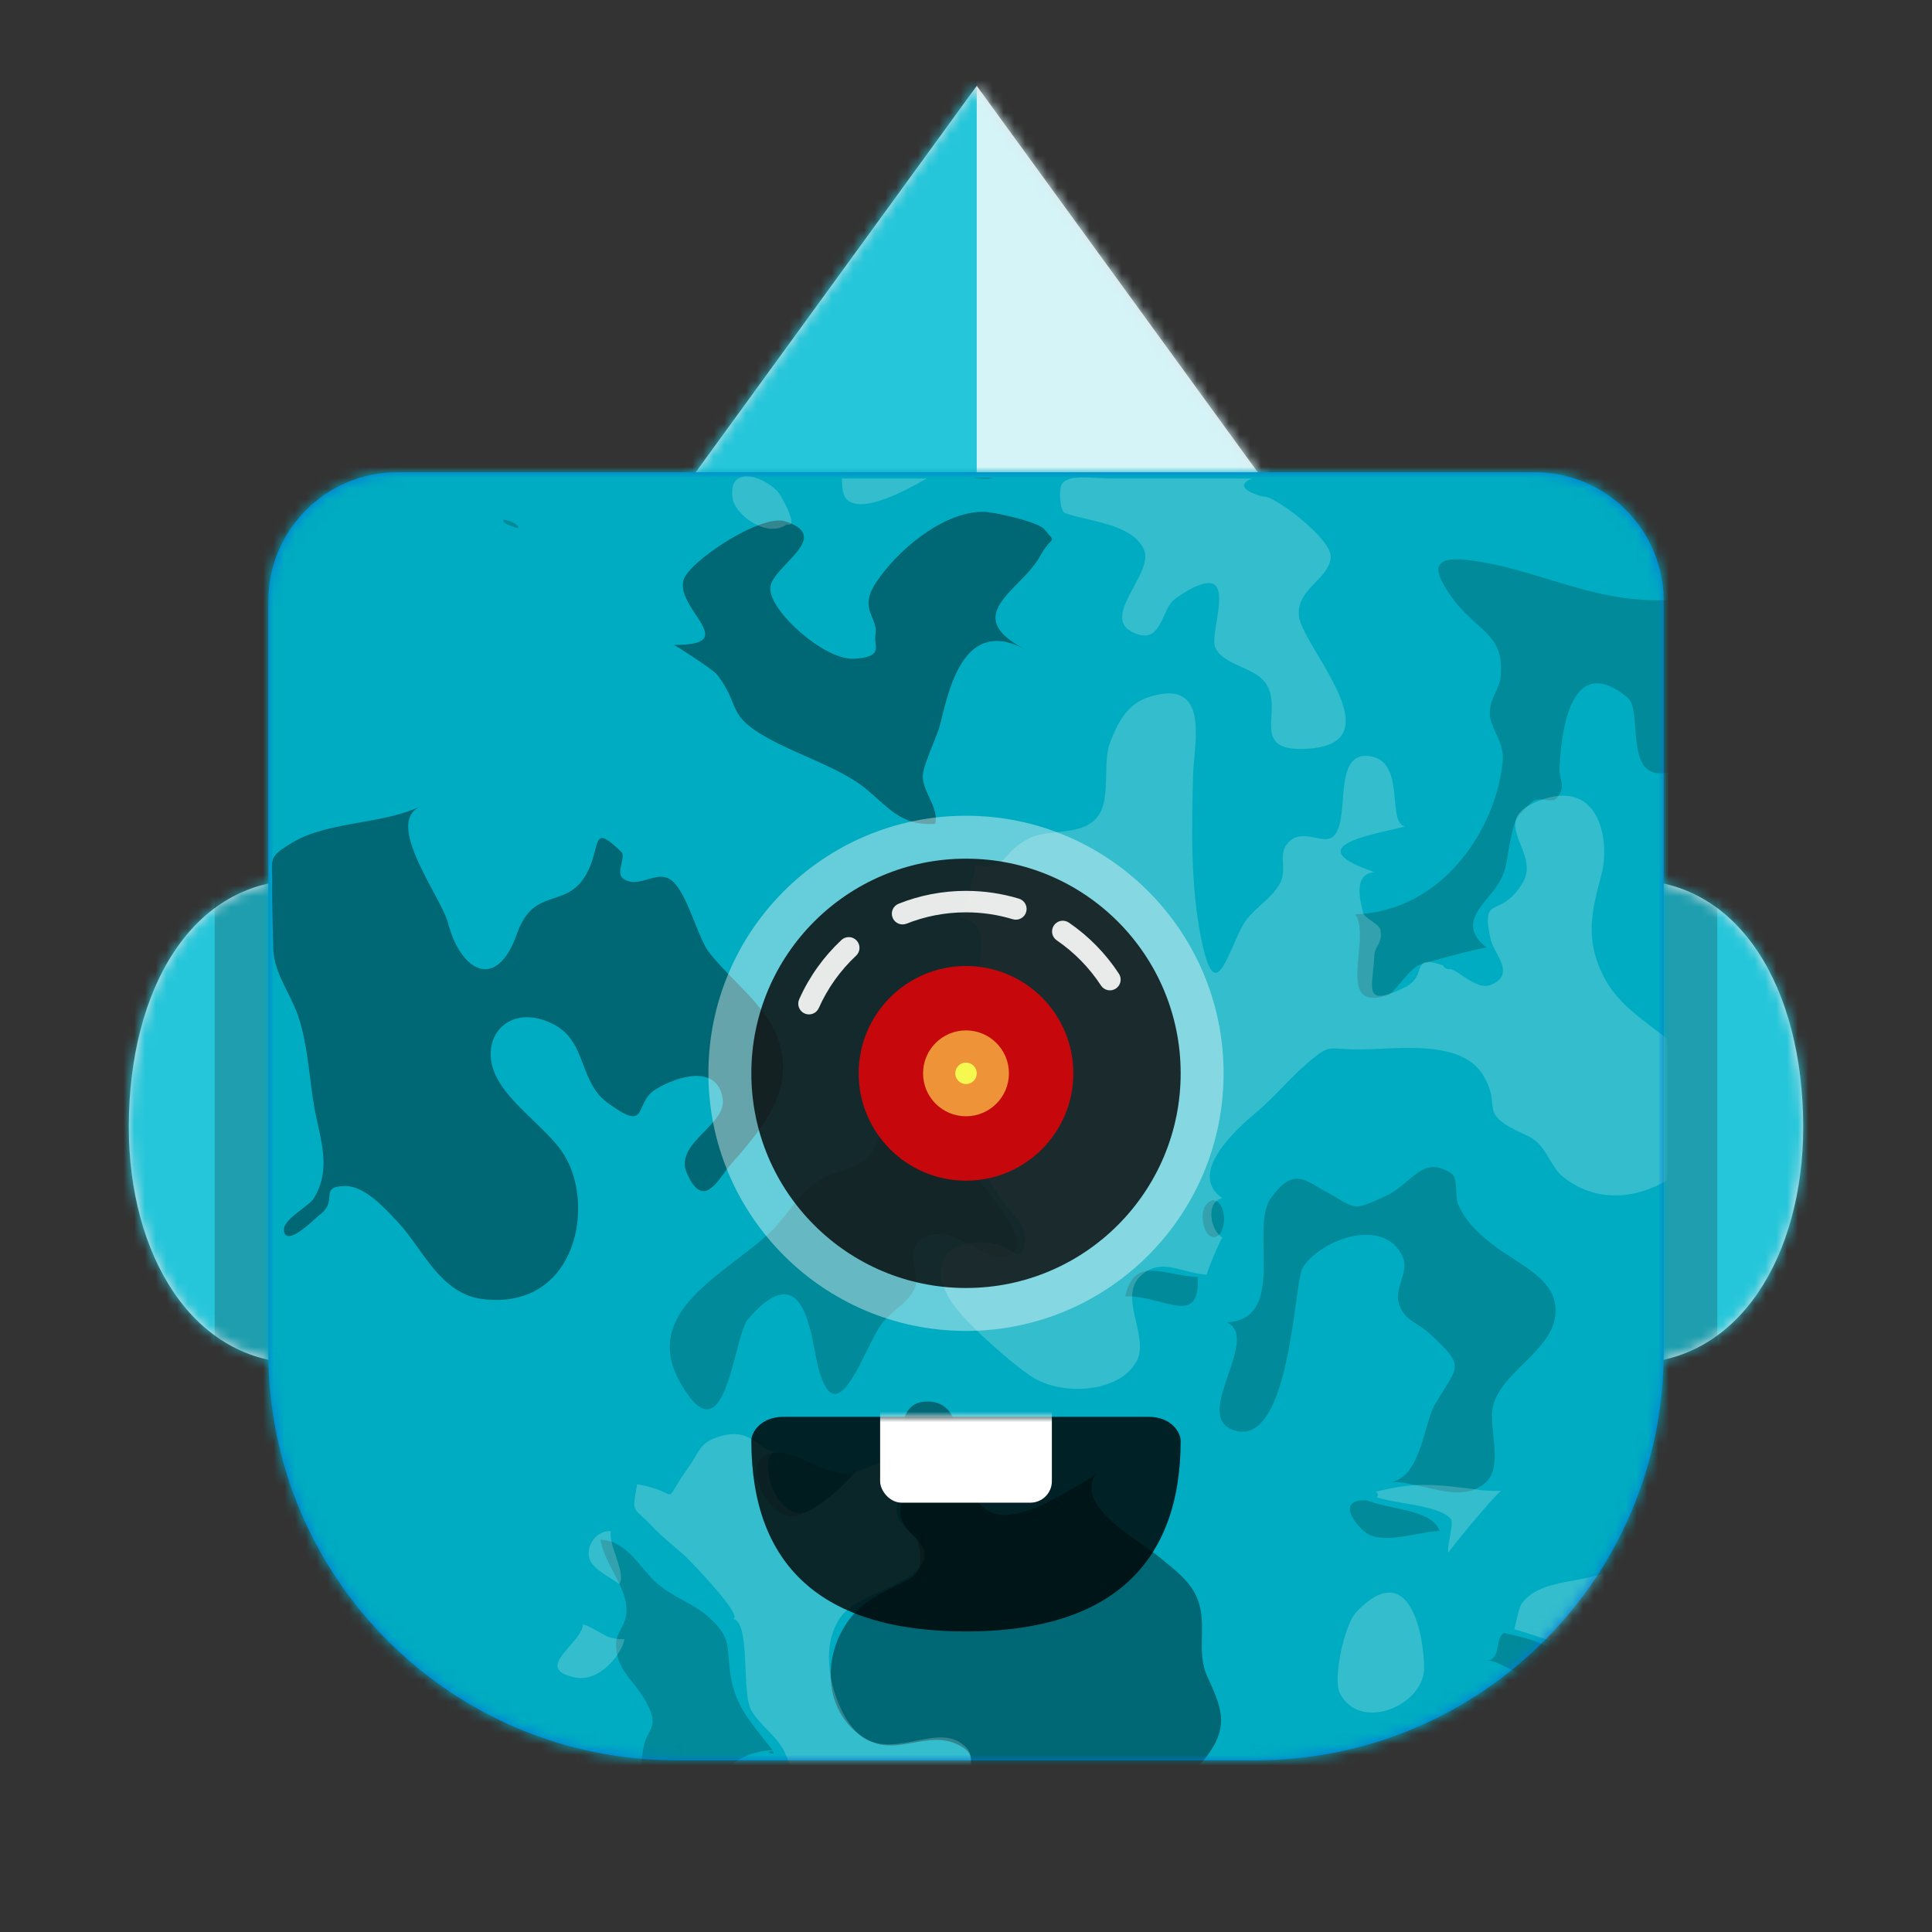 <svg xmlns:dc="http://purl.org/dc/elements/1.1/" xmlns:cc="http://creativecommons.org/ns#" xmlns:rdf="http://www.w3.org/1999/02/22-rdf-syntax-ns#" xmlns:svg="http://www.w3.org/2000/svg" xmlns="http://www.w3.org/2000/svg" viewBox="0 0 180 180"><rect x="0" y="0" width="180" height="180" fill="#333333" stroke="none"/><mask id="avatarsRadiusMask"><rect width="180" height="180" rx="0" ry="0" x="0" y="0" fill="#fff"/></mask><g mask="url(#avatarsRadiusMask)"><g transform="translate(0, 66)"><path fill-rule="evenodd" clip-rule="evenodd" d="M12 39C12 50.926 17.954 61 28 61C38.046 61 48 50.926 48 39C48 26.074 38.046 16 28 16C17.954 16 12 26.074 12 39ZM168 39C168 50.926 162.046 61 152 61C141.954 61 132 50.926 132 39C132 26.074 141.954 16 152 16C162.046 16 168 26.074 168 39Z" fill="#E1E6E8"/><mask id="sidesRoundMask0" mask-type="alpha" maskUnits="userSpaceOnUse" x="12" y="16" width="156" height="45"><path fill-rule="evenodd" clip-rule="evenodd" d="M12 39C12 50.926 17.954 61 28 61C38.046 61 48 50.926 48 39C48 26.074 38.046 16 28 16C17.954 16 12 26.074 12 39ZM168 39C168 50.926 162.046 61 152 61C141.954 61 132 50.926 132 39C132 26.074 141.954 16 152 16C162.046 16 168 26.074 168 39Z" fill="white"/></mask><g mask="url(#sidesRoundMask0)"><rect width="180" height="76" fill="#26C6DA"/><rect x="20" width="140" height="76" fill="black" fill-opacity="0.2"/></g></g><g transform="translate(41, 0)"><path fill-rule="evenodd" clip-rule="evenodd" d="M50 8L82 52H18L50 8Z" fill="#E1E6E8"/><mask id="topPyramidMask0" mask-type="alpha" maskUnits="userSpaceOnUse" x="18" y="8" width="64" height="44"><path fill-rule="evenodd" clip-rule="evenodd" d="M50 8L82 52H18L50 8Z" fill="white"/></mask><g mask="url(#topPyramidMask0)"><rect width="100" height="52" fill="#26C6DA"/><rect x="50" y="4" width="30" height="48" fill="white" fill-opacity="0.8"/></g></g><g transform="translate(25, 44)"><path d="M0 12C0 5.373 5.373 0 12 0H118C124.627 0 130 5.373 130 12V82C130 102.987 112.987 120 92 120H38C17.013 120 0 102.987 0 82V12Z" fill="#0076DE"/><mask id="faceSquare01Mask0" mask-type="alpha" maskUnits="userSpaceOnUse" x="0" y="0" width="130" height="120"><path d="M0 12C0 5.373 5.373 0 12 0H118C124.627 0 130 5.373 130 12V82C130 102.987 112.987 120 92 120H38C17.013 120 0 102.987 0 82V12Z" fill="white"/></mask><g mask="url(#faceSquare01Mask0)"><rect x="-2" y="-2" width="134" height="124" fill="#00ACC1"/><path fill-rule="evenodd" clip-rule="evenodd" d="M141.942 1.993C142.885 1.843 143.725 1.516 144.462 1.011C144.641 0.986 144.904 0.945 145.233 0.895C147.954 0.474 155.171 -0.64 156.477 0.496C157.33 1.237 156.947 3.876 156.671 5.773C156.566 6.493 156.477 7.106 156.477 7.469C155.149 7.531 154.142 6.068 153.157 4.637C151.696 2.515 150.285 0.466 147.954 3.582C146.86 5.043 147.113 6.887 147.369 8.761C147.639 10.737 147.914 12.746 146.621 14.376C145.083 16.313 142.629 16.582 140.203 16.848C137.635 17.129 135.099 17.407 133.718 19.66C133.321 20.309 133.213 21.459 133.096 22.7C132.894 24.853 132.665 27.281 130.854 27.843C127.728 28.812 127.528 26.152 127.354 23.831C127.26 22.585 127.174 21.436 126.646 20.999C120.957 16.29 120.42 25.369 120.298 27.429L120.296 27.463C120.271 27.889 120.348 28.236 120.419 28.554C120.546 29.132 120.653 29.613 120.089 30.294C119.794 30.651 119.391 30.589 118.966 30.523C118.536 30.457 118.084 30.387 117.7 30.746C116.192 32.155 116.162 32.29 115.816 33.86L115.816 33.861C115.791 33.975 115.764 34.097 115.735 34.228C115.615 34.762 115.545 35.217 115.481 35.631C115.335 36.569 115.222 37.298 114.644 38.267C114.374 38.718 114.011 39.158 113.649 39.598C112.448 41.057 111.253 42.507 113.505 44.288C112.887 44.295 107.505 45.745 107.146 45.933C106.626 46.205 106.028 46.91 105.493 47.542L105.493 47.542L105.493 47.542C105.022 48.098 104.6 48.597 104.321 48.693C101.127 49.798 101.35 47.412 101.579 44.953C101.717 43.474 101.857 41.969 101.258 41.182C109.541 40.906 114.519 32.968 115.01 26.805C115.085 25.863 114.714 25.057 114.365 24.296C114.084 23.685 113.817 23.104 113.805 22.507C113.788 21.666 114.058 21.096 114.325 20.531C114.546 20.064 114.766 19.599 114.822 18.987C115.064 16.351 113.98 15.377 112.564 14.104C111.851 13.463 111.054 12.746 110.299 11.704C107.796 8.245 109.106 7.714 112.894 8.337C115.071 8.695 117.164 9.333 119.257 9.971C121.819 10.751 124.381 11.532 127.1 11.801C130.579 12.145 133.812 11.976 135.458 9.143C136.409 7.507 136.825 3.01 133.659 2.657C134.452 2.533 135.103 2.278 135.768 2.018C136.634 1.679 137.524 1.331 138.783 1.249C139.787 1.641 140.841 1.888 141.942 1.993ZM147.694 85.875C147.695 85.878 147.697 85.88 147.699 85.882C147.701 85.884 147.703 85.885 147.705 85.885C147.703 85.883 147.701 85.881 147.7 85.88L147.694 85.875ZM56.379 92.466C56.481 92.508 56.595 92.507 56.721 92.462C56.536 92.599 56.261 92.488 56.351 92.466L56.349 92.467C56.359 92.466 56.37 92.466 56.38 92.466L56.379 92.466ZM56.373 92.463C56.366 92.461 56.359 92.462 56.351 92.466C56.356 92.465 56.364 92.463 56.373 92.463ZM155.437 132.487C155.1 132.461 155.106 132.452 155.449 132.426C155.509 132.149 155.604 131.857 155.696 131.577C155.913 130.913 156.106 130.323 155.73 130.19C156.861 129.97 156.65 131.987 156.529 133.145L156.529 133.146C156.501 133.417 156.477 133.642 156.477 133.779C155.417 133.784 155.298 133.193 155.437 132.487ZM155.516 131.785L155.514 131.765L155.513 131.74C155.083 131.771 155.084 131.779 155.517 131.812L155.516 131.785ZM65.653 0.496C66.037 0.574 67.149 0.679 67.516 0.496L65.653 0.496ZM63.014 57.479C61.95 57.228 61.566 56.561 61.277 56.06C61.116 55.779 60.984 55.551 60.781 55.476C57.947 54.435 57.494 56.396 57.007 59.463C56.919 60.016 56.899 60.495 56.88 60.931V60.931C56.834 62.006 56.798 62.825 55.794 63.874C55.224 64.47 54.283 64.784 53.352 65.094L53.352 65.094C52.676 65.32 52.004 65.543 51.483 65.873C50.012 66.802 49.359 67.654 48.561 68.696C48.244 69.11 47.904 69.553 47.482 70.043C46.522 71.155 45.118 72.225 43.661 73.336C39.751 76.317 35.459 79.589 38.34 84.749C41.436 90.292 42.663 85.606 43.609 81.99C43.972 80.603 44.294 79.374 44.664 78.939C49.326 73.474 50.338 78.815 50.946 82.02C51.045 82.543 51.133 83.009 51.225 83.362C52.533 88.394 54.322 84.767 55.797 81.778C56.242 80.878 56.657 80.035 57.022 79.505C57.461 78.868 58.009 78.404 58.542 77.952L58.542 77.952C59.202 77.393 59.84 76.853 60.219 76.028C60.458 75.509 60.341 74.859 60.221 74.192C60.023 73.09 59.816 71.939 61.187 71.244C62.639 70.507 64.307 71.403 65.793 72.202C66.919 72.807 67.941 73.356 68.684 73.095C71.023 72.273 68.919 69.498 67.236 67.278L67.236 67.278L67.236 67.278L67.236 67.277L67.236 67.277L67.236 67.277L67.236 67.277C66.462 66.257 65.778 65.353 65.654 64.811C65.294 63.232 65.928 61.863 66.561 60.494C67.203 59.109 67.844 57.724 67.453 56.124C66.798 56.214 66.229 56.526 65.665 56.836C64.851 57.283 64.048 57.724 63.014 57.479ZM104.606 94.065C104.521 94.066 104.439 94.068 104.362 94.074C104.444 94.081 104.526 94.077 104.606 94.065ZM119.885 78.7C120.268 76.039 118.164 74.679 115.986 73.27C115.297 72.824 114.6 72.374 113.973 71.875C112.544 70.742 111.577 69.796 110.849 68.206C110.725 67.934 110.701 67.478 110.677 67.005C110.641 66.32 110.604 65.602 110.257 65.363C108.411 64.089 107.376 64.965 106.133 66.018C105.538 66.523 104.895 67.068 104.092 67.436C101.371 68.684 101.338 68.664 99.708 67.7L99.708 67.7L99.707 67.7L99.707 67.7C99.379 67.506 98.986 67.273 98.493 67.005C98.242 66.869 98.004 66.727 97.777 66.592L97.777 66.592L97.777 66.592C96.283 65.702 95.218 65.068 93.382 67.666C92.645 68.708 92.684 70.538 92.724 72.439C92.79 75.624 92.861 79.007 89.299 79.205C90.865 79.896 90.16 81.952 89.443 84.039C88.704 86.193 87.953 88.38 89.675 89.136C93.853 90.969 95.065 82.28 95.758 77.308C95.987 75.669 96.159 74.434 96.363 74.113C98.025 71.486 103.987 69.253 105.703 73.128C106.01 73.821 105.782 74.568 105.551 75.326C105.328 76.06 105.101 76.805 105.353 77.521C105.72 78.563 106.324 78.944 107.023 79.386C107.398 79.623 107.8 79.877 108.209 80.26C111.103 82.971 110.998 83.137 109.549 85.442L109.549 85.443C109.301 85.838 109.013 86.296 108.694 86.841C108.38 87.376 108.133 88.224 107.863 89.153C107.25 91.257 106.514 93.783 104.606 94.065C105.646 94.058 106.735 94.312 107.812 94.562L107.812 94.562C109.874 95.043 111.889 95.512 113.421 94.121C114.488 93.151 114.306 91.398 114.132 89.726C114.019 88.631 113.909 87.572 114.156 86.79C114.603 85.373 115.791 84.192 116.973 83.016C118.313 81.683 119.647 80.357 119.885 78.7ZM42.891 110.454C42.928 110.934 42.971 111.483 43.077 112.15C43.472 114.627 44.593 116.042 46.033 117.859L46.033 117.859L46.034 117.861C46.335 118.241 46.651 118.64 46.977 119.069C42.613 119.138 39.172 123.68 43.944 126.244C42.013 125.206 40.552 126.364 39.365 127.305C37.872 128.488 36.811 129.329 35.79 125.031C35.715 124.717 35.616 124.338 35.511 123.936C35.284 123.067 35.029 122.089 34.93 121.425C34.717 119.995 34.754 119.817 34.919 119.027L34.919 119.027C34.947 118.891 34.979 118.737 35.014 118.555C35.104 118.093 35.282 117.771 35.446 117.473C35.796 116.838 36.084 116.316 35.324 114.803C34.928 114.014 34.441 113.399 33.978 112.814C33.135 111.75 32.374 110.789 32.401 109.08C32.408 108.6 32.611 108.221 32.83 107.813C33.198 107.127 33.61 106.359 33.212 104.892C32.982 104.042 32.558 103.236 32.134 102.429C31.625 101.461 31.115 100.491 30.939 99.444C32.741 99.52 33.885 100.892 34.913 102.125C35.274 102.557 35.621 102.973 35.977 103.309C36.774 104.062 37.734 104.595 38.666 105.111C39.479 105.562 40.27 106.001 40.911 106.563C42.712 108.142 42.775 108.955 42.891 110.454ZM48.682 97.296C50.17 97.42 54.161 94.158 54.418 93.226C53.134 93.466 51.822 92.87 50.538 92.285C49.101 91.632 47.698 90.993 46.403 91.558C44.109 92.558 46.55 97.119 48.682 97.296ZM107.04 98.924C105.406 99.225 103.553 99.565 102.46 98.922C101.403 98.3 99.297 95.638 102.358 95.788C103.136 96.088 104.033 96.282 104.918 96.473C106.791 96.877 108.61 97.27 109.132 98.633C108.558 98.646 107.824 98.781 107.04 98.924ZM86.591 74.987C85.758 74.938 84.976 74.788 84.257 74.65C82.096 74.237 80.507 73.932 79.831 76.783C80.945 76.734 82.064 77.027 83.062 77.289C85.172 77.842 86.742 78.254 86.591 74.987ZM115.566 111.439C114.85 111.078 114.176 110.738 113.642 110.7C114.325 110.592 114.447 109.933 114.563 109.307C114.661 108.781 114.754 108.279 115.172 108.144C115.337 108.186 115.533 108.232 115.748 108.282C117.513 108.693 120.631 109.42 119.864 111.101C118.934 113.138 117.148 112.237 115.566 111.439ZM47.016 119.153C46.281 119.191 46.777 119.354 47.094 119.393L47.016 119.153ZM88.475 71.125C89.302 70.558 89.275 67.937 88.018 67.819C86.272 68.21 87.159 72.028 88.475 71.125ZM153.602 40.45C153.627 41.036 156.205 43.543 156.477 43.534C156.477 43.458 156.503 43.272 156.537 43.018C156.713 41.732 157.125 38.702 155.685 39.383C155.442 39.498 155.211 39.659 154.979 39.822C154.555 40.118 154.126 40.419 153.602 40.45ZM45.625 133.859C40.484 133.859 42.308 131.474 43.68 132.209C43.978 132.369 44.234 132.645 44.491 132.922C44.788 133.242 45.085 133.562 45.446 133.7C45.538 133.736 45.562 133.772 45.586 133.809C45.597 133.826 45.608 133.843 45.625 133.859ZM23.3 5.124C23.314 4.688 20.875 3.932 22.301 4.907C22.155 4.807 22.271 4.855 22.468 4.936C22.779 5.065 23.295 5.279 23.3 5.124ZM147.37 49.751C145.838 49.334 149.993 49.523 149.474 50.683C149.049 50.626 148.68 50.41 148.31 50.195C148.007 50.018 147.704 49.842 147.37 49.751Z" fill="black" fill-opacity="0.2"/><path fill-rule="evenodd" clip-rule="evenodd" d="M62.124 32.748C62.357 31.99 61.973 31.152 61.587 30.312C61.267 29.616 60.946 28.917 60.975 28.26C61.003 27.635 61.455 26.509 61.885 25.436L61.885 25.436C62.187 24.684 62.478 23.958 62.605 23.45C62.642 23.301 62.681 23.142 62.722 22.975C63.511 19.742 65.013 13.592 70.425 16.453C66.087 14.159 67.871 12.332 69.858 10.296C70.63 9.505 71.434 8.681 71.919 7.787C72.321 7.048 72.643 6.713 72.832 6.516C72.944 6.4 73.009 6.333 73.017 6.259C73.028 6.154 72.925 6.038 72.677 5.757C72.573 5.639 72.444 5.493 72.286 5.306C71.694 4.603 67.498 3.655 66.501 3.678C62.675 3.766 58.525 7.381 56.603 10.296C55.571 11.861 55.929 12.73 56.271 13.559C56.476 14.059 56.676 14.543 56.562 15.156C56.516 15.407 56.545 15.659 56.573 15.898V15.898C56.658 16.633 56.73 17.252 54.557 17.373C51.851 17.523 46.786 13.039 46.761 10.842C46.753 10.109 47.541 9.278 48.328 8.446C49.721 6.975 51.116 5.503 48.118 4.567C45.877 3.868 39.089 8.369 38.669 10.077C38.409 11.134 39.163 12.275 39.825 13.276C40.879 14.871 41.698 16.11 37.795 16.084C37.809 16.055 41.431 18.369 41.803 18.85C42.646 19.939 42.969 20.733 43.246 21.412C43.723 22.584 44.063 23.418 46.69 24.851C47.791 25.452 48.967 25.971 50.142 26.492C51.721 27.19 53.3 27.888 54.701 28.783C55.458 29.266 56.104 29.846 56.734 30.412C58.205 31.734 59.593 32.98 62.124 32.748ZM151.366 9.504C149.957 10.243 150.768 10.897 151.743 11.682C152.717 12.467 153.855 13.383 153.11 14.65C152.631 15.463 151.5 15.636 150.341 15.814C149.169 15.994 147.968 16.178 147.385 17.032C146.544 18.262 146.883 19.128 147.213 19.969C147.597 20.952 147.968 21.899 146.429 23.348C145.351 24.364 144.333 24.691 143.449 24.974C142.139 25.393 141.124 25.719 140.644 28.059C139.908 31.644 141.74 34.026 143.491 36.302C145.472 38.877 147.348 41.316 145.277 45.209C145.182 45.388 145.064 45.594 144.935 45.819L144.935 45.82C143.85 47.717 141.949 51.042 145.558 52.157C148.194 52.972 148.035 52.041 147.871 51.075C147.747 50.349 147.62 49.602 148.674 49.562C148.455 48.967 151.649 49.66 151.254 50.538C152.095 50.629 152.503 51.082 152.9 51.521C153.471 52.154 154.016 52.759 155.79 52.213C157.564 51.667 157.847 50.022 158.08 48.667L158.098 48.561C158.448 46.53 157.51 44.769 156.606 43.072C155.854 41.66 155.125 40.292 155.182 38.851C155.191 38.643 155.185 38.471 155.179 38.315C155.166 37.945 155.157 37.661 155.344 37.175C155.931 36.763 156.597 36.606 157.342 36.703C158.495 36.943 158.817 36.508 158.307 35.397C159.311 33.473 158.932 30.219 158.599 27.353C158.448 26.056 158.307 24.838 158.307 23.858C158.307 23.181 158.426 22.049 158.565 20.724C158.93 17.254 159.435 12.46 158.307 11.038C157.649 10.209 152.498 8.911 151.366 9.504ZM153.582 58.352C150.607 57.594 150.968 59.916 151.245 61.703V61.703V61.703L151.245 61.704L151.245 61.705L151.246 61.706C151.326 62.221 151.399 62.691 151.382 63.031C151.242 65.986 150.899 66.706 147.229 67.193C146.351 67.309 145.512 67.097 144.684 66.887C143.289 66.533 141.923 66.186 140.447 67.439C139.617 68.144 139.655 69.01 139.694 69.881C139.713 70.306 139.732 70.733 139.649 71.143C139.509 71.837 138.974 72.916 138.404 74.066L138.404 74.066C137.354 76.185 136.184 78.545 137.144 79.184C137.793 79.617 139.667 79.124 141.802 78.562C145.475 77.596 149.918 76.427 150.209 79.421C150.382 81.195 148.049 81.467 145.832 81.726C144.392 81.894 143 82.056 142.376 82.621C142.189 82.791 141.826 84.05 141.465 85.304C141.062 86.702 140.66 88.095 140.505 87.967C141.16 88.509 142.196 87.772 143.423 86.897C145.223 85.615 147.435 84.04 149.461 85.776C146.973 81.025 154.314 81.7 157.449 81.988C157.791 82.02 158.083 82.046 158.307 82.061V66.211C154.754 67.145 154.983 65.134 155.238 62.896C155.457 60.977 155.695 58.891 153.582 58.352ZM155.511 126.554H155.511H155.512H155.512H155.512C156.413 126.604 157.324 126.654 158.307 126.641C158.307 127.459 157.569 127.819 156.828 128.18C156.187 128.493 155.544 128.806 155.373 129.418C154.886 131.155 155.954 131.752 156.935 132.3C157.643 132.697 158.307 133.067 158.307 133.823C157.47 133.823 156.529 133.864 155.552 133.907C153.483 133.997 151.253 134.093 149.512 133.823H146.581C146.496 133.443 146.411 133.062 146.326 132.681C146.2 132.622 146.056 132.555 145.898 132.481C144.683 131.913 142.618 130.948 141.712 130.317C137.199 127.172 141.253 123.9 145.492 122.596C142.565 123.497 146.582 126.388 148.001 126.784C149.094 127.088 149.739 126.934 150.494 126.754C150.944 126.646 151.435 126.529 152.083 126.494C153.286 126.43 154.391 126.491 155.511 126.554ZM37.289 37.845C36.672 37.539 36.004 37.732 35.33 37.927C34.553 38.153 33.767 38.38 33.044 37.843C32.653 37.553 32.785 36.967 32.906 36.426C33.005 35.985 33.097 35.575 32.895 35.38C30.897 33.438 30.777 33.91 30.441 35.225L30.441 35.225C30.291 35.816 30.096 36.577 29.669 37.366C28.809 38.954 27.706 39.32 26.611 39.683C25.309 40.115 24.018 40.544 23.156 43.017C21.316 48.3 17.963 46.633 16.75 42.014C16.563 41.303 15.994 40.238 15.356 39.043C13.765 36.062 11.741 32.273 14.13 31.145C12.474 31.927 10.519 32.274 8.564 32.62L8.564 32.62C6.291 33.024 4.019 33.427 2.215 34.513C0.3 35.666 0.307 35.934 0.343 37.259C0.35 37.513 0.358 37.806 0.354 38.151C0.336 39.548 0.379 41.233 0.418 42.805C0.431 43.328 0.444 43.838 0.454 44.321C0.486 45.828 1.123 47.103 1.776 48.41C2.162 49.184 2.554 49.968 2.83 50.819C3.408 52.603 3.646 54.479 3.883 56.35C4.04 57.589 4.197 58.826 4.452 60.033C4.505 60.284 4.56 60.533 4.615 60.781C5.133 63.131 5.624 65.359 4.249 67.627C4.064 67.932 3.602 68.286 3.105 68.667C2.227 69.339 1.24 70.094 1.474 70.813C1.813 71.857 3.511 70.322 4.387 69.529C4.577 69.358 4.728 69.221 4.819 69.153C5.606 68.56 5.648 67.976 5.683 67.508C5.724 66.941 5.753 66.543 7.072 66.498C8.881 66.437 10.728 68.427 11.825 69.609L11.825 69.609C11.94 69.733 12.046 69.847 12.143 69.95C12.746 70.586 13.312 71.379 13.899 72.202C15.422 74.337 17.093 76.679 19.959 77.031C28.843 78.122 30.624 67.879 27.315 63.226C26.638 62.274 25.671 61.343 24.686 60.394C23.02 58.79 21.302 57.136 20.844 55.244C20.084 52.112 22.772 49.574 26.461 51.373C28.215 52.228 28.781 53.72 29.351 55.222C29.836 56.502 30.324 57.79 31.552 58.702C34.154 60.633 34.4 60.078 34.832 59.105C35.063 58.584 35.348 57.943 36.075 57.499C38.185 56.212 41.828 55.153 42.332 58.359C42.509 59.487 41.572 60.448 40.619 61.426C39.484 62.59 38.325 63.78 38.994 65.306C40.288 68.255 41.458 66.66 42.457 65.299C42.669 65.009 42.873 64.73 43.07 64.508C45.856 61.352 48.633 58.059 47.803 53.915C47.271 51.258 45.416 49.365 43.53 47.44C42.672 46.564 41.808 45.682 41.058 44.718C40.61 44.142 40.183 43.08 39.731 41.954C39.035 40.221 38.278 38.337 37.289 37.845ZM86.977 108.485C86.951 109.737 86.925 110.986 87.489 112.213C88.769 114.995 89.471 116.66 87.703 119.261C87.224 119.966 86.724 120.483 86.242 120.981C85.437 121.813 84.68 122.595 84.148 124.125C83.986 124.59 83.871 125.02 83.763 125.422L83.763 125.422C83.373 126.878 83.084 127.954 81.065 128.929C76.419 131.172 72.947 129.117 69.894 126.547C69.653 126.344 69.424 126.154 69.204 125.971C67.658 124.687 66.612 123.819 65.668 122.064C65.358 121.49 65.407 120.988 65.451 120.528C65.522 119.794 65.583 119.165 64.173 118.509C62.804 117.872 61.466 118.115 60.121 118.359C58.437 118.664 56.743 118.971 54.968 117.553C50.948 114.342 51.972 108.065 55.686 105.339C56.734 104.57 57.695 104.117 58.492 103.74C60.336 102.87 61.304 102.413 60.45 99.414C59.687 98.8 59.167 98.066 58.89 97.21C58.853 96.483 59.019 95.789 59.388 95.128C59.288 94.674 59.441 94.224 59.577 93.824C59.857 92.999 60.066 92.383 57.851 92.372C58.465 91.919 58.64 90.925 58.823 89.886C59.089 88.37 59.372 86.757 61.067 86.595C63.988 86.314 64.315 89.304 64.559 91.548C64.639 92.282 64.711 92.937 64.862 93.371C66.043 96.772 67.427 97.942 71.212 96.592C72.19 96.243 76.782 93.78 77.135 93.242C75.492 95.743 78.864 98.109 81.384 99.877C82.004 100.312 82.572 100.711 83.002 101.067C83.175 101.21 83.35 101.352 83.526 101.495C84.564 102.337 85.605 103.181 86.243 104.298C87.034 105.683 87.005 107.086 86.977 108.485ZM128.423 126.988C126.979 126.832 121.692 124.785 122.335 123.078C123.963 118.751 132.454 123.641 135.39 125.332C135.593 125.449 135.769 125.551 135.915 125.633C134.804 125.692 133.726 126.009 132.652 126.326C131.259 126.737 129.872 127.146 128.423 126.988Z" fill="black" fill-opacity="0.4"/><path fill-rule="evenodd" clip-rule="evenodd" d="M43.247 2.411C43.453 3.922 46.412 6.216 48.321 4.854C49.539 5.295 47.735 2.063 47.434 1.762C45.845 0.18 42.84 -0.563 43.247 2.411ZM76.267 4.356C75.53 4.182 74.828 4.017 74.242 3.811C73.703 3.621 73.67 1.568 73.894 1.159C74.332 0.361 75.844 0.451 77.223 0.533C77.629 0.557 78.023 0.581 78.374 0.581L91.667 0.581C89.808 1.321 91.817 2.075 92.774 2.286C93.55 2.064 99.136 6.199 98.981 7.929C98.897 8.873 98.234 9.561 97.555 10.265C96.741 11.109 95.903 11.977 96.013 13.34C96.079 14.164 96.88 15.517 97.779 17.034C100.029 20.83 102.886 25.652 96.34 25.779C93.288 25.838 93.365 24.403 93.454 22.724C93.514 21.607 93.579 20.381 92.731 19.416C92.241 18.858 91.452 18.501 90.661 18.142C89.649 17.683 88.631 17.222 88.222 16.336C88.022 15.903 88.175 14.968 88.34 13.961C88.751 11.457 89.235 8.51 84.53 11.748C84.052 12.078 83.757 12.719 83.461 13.361C82.893 14.597 82.322 15.836 80.447 14.861C78.824 14.016 79.722 12.353 80.624 10.682C81.309 9.414 81.996 8.141 81.584 7.219C80.78 5.417 78.378 4.852 76.267 4.356ZM156.698 91.805C153.943 92.525 152.355 89.964 151.081 87.911C150.213 86.513 149.492 85.35 148.647 85.617C146.416 83.692 144.26 85.452 142.475 86.91L142.475 86.91C141.8 87.461 141.178 87.969 140.626 88.217C140.74 88.289 135.648 87.091 136.683 86.89C129.862 84.572 129.78 89.782 129.709 94.323C129.679 96.282 129.65 98.116 129.083 99.168C128.06 101.066 126.624 101.795 124.267 102.623C123.44 102.914 122.53 103.081 121.623 103.247C119.722 103.596 117.835 103.942 116.764 105.415C116.566 105.688 116.372 106.554 116.236 107.16C116.157 107.514 116.098 107.779 116.069 107.785C116.675 107.938 120.946 109.294 121.388 109.66C121.793 109.994 121.898 110.583 121.993 111.122C122.074 111.577 122.148 111.996 122.39 112.201C123.084 112.787 123.773 113.192 124.432 113.58C125.548 114.236 126.576 114.841 127.394 116.186C127.74 116.755 127.917 117.418 128.093 118.074C128.52 119.669 128.936 121.223 131.729 121.279C134 121.324 135.345 119.558 136.044 118.052C136.359 117.374 136.275 115.49 136.181 113.369C135.951 108.195 135.659 101.614 140.932 107.711C141.449 108.309 141.647 108.714 141.813 109.054C142.087 109.616 142.274 110 143.678 110.786C144.261 111.111 144.84 111.126 145.401 111.141C146.212 111.162 146.984 111.181 147.671 112.142C148.381 113.134 148.028 114.085 147.818 114.649C147.582 115.284 147.527 115.431 149.37 114.602C153.657 112.673 153.825 108.358 153.966 104.741V104.741V104.741C153.994 104.023 154.021 103.333 154.079 102.694C154.283 100.444 154.78 99.102 155.707 97.114C155.762 96.996 155.917 96.746 156.124 96.416C157.154 94.762 159.444 91.088 156.698 91.805ZM72.197 128.551C71.417 127.459 70.422 126.736 69.373 125.974C68.892 125.624 68.399 125.266 67.911 124.861C67.634 124.631 67.316 124.429 66.998 124.226L66.998 124.226C66.373 123.829 65.744 123.429 65.411 122.808C65.143 122.308 65.239 121.632 65.336 120.957C65.446 120.181 65.557 119.408 65.112 118.909C63.845 117.486 62.127 117.827 60.324 118.184C57.917 118.661 55.358 119.167 53.518 115.548C52.203 112.961 51.558 109.234 53.275 106.713C53.997 105.652 55.591 104.92 57.157 104.2C59.105 103.305 61.01 102.43 61.136 100.967C61.209 100.12 60.571 99.509 59.908 98.875C59.327 98.32 58.727 97.746 58.571 96.979C58.438 96.333 58.784 95.558 59.113 94.821C59.753 93.388 60.328 92.098 57.196 92.172C57.249 92.192 57.203 92.212 57.157 92.231C57.145 92.236 57.133 92.241 57.122 92.246C57.076 92.228 56.724 92.374 56.306 92.549L56.306 92.549L56.306 92.549C55.758 92.777 55.095 93.054 54.855 93.068C54.842 93.065 54.714 93.194 54.503 93.408C53.541 94.382 50.848 97.105 49.486 96.982C46.807 96.742 45.756 91.535 47.205 91.267C46.59 91.169 46.126 90.84 45.647 90.501C44.801 89.902 43.911 89.271 42.069 89.822C40.627 90.253 40.27 90.866 39.797 91.679C39.642 91.945 39.475 92.232 39.253 92.541C38.561 93.508 38.172 94.155 37.923 94.571C37.665 95 37.556 95.183 37.413 95.214C37.308 95.237 37.184 95.178 36.968 95.074C36.569 94.882 35.855 94.538 34.358 94.288L34.304 94.592C34.098 95.753 34.017 96.207 34.173 96.557C34.273 96.782 34.471 96.963 34.796 97.261C35.054 97.497 35.392 97.807 35.825 98.269C36.372 98.855 37.004 99.394 37.635 99.933C38.085 100.317 38.535 100.701 38.953 101.101C39.475 101.601 44.304 106.591 43.301 106.832C44.269 107.011 44.367 109.313 44.461 111.521C44.527 113.069 44.591 114.571 44.952 115.263C45.31 115.952 45.888 116.545 46.464 117.137C46.928 117.614 47.392 118.09 47.74 118.616C48.682 120.037 48.827 121.701 48.974 123.388C49.116 125.005 49.259 126.643 50.108 128.108C50.33 128.491 50.693 128.808 51.052 129.122C51.398 129.423 51.739 129.721 51.95 130.072C52.089 130.305 52.34 130.523 52.58 130.733L52.58 130.733C52.721 130.856 52.859 130.976 52.968 131.093C53.708 131.892 53.795 132.311 53.848 132.566C53.865 132.649 53.878 132.714 53.91 132.77C54.028 132.982 54.401 133.052 56.195 133.39L56.22 133.394C59.496 134.01 68.842 133.717 71.414 131.621C71.783 131.321 72.163 130.506 72.45 129.893C72.641 129.483 72.79 129.164 72.867 129.146C72.489 128.966 72.361 128.784 72.233 128.601C72.221 128.585 72.209 128.568 72.197 128.551ZM103.179 126.451C102.289 126.353 101.634 126.066 100.993 125.786C100.109 125.399 99.253 125.024 97.845 125.17C96.643 125.294 95.725 125.861 94.804 126.429C94.267 126.76 93.729 127.092 93.134 127.337C91.683 127.934 89.173 128.192 86.435 128.473C80.933 129.038 74.514 129.696 73.944 133.394C74.873 133.394 76.292 133.482 77.936 133.583C83.013 133.896 90.248 134.343 91.929 132.759C92.789 131.948 92.671 131.267 92.571 130.693C92.428 129.868 92.323 129.262 95.204 128.802C96.145 128.652 96.834 128.892 97.519 129.132C98.569 129.498 99.612 129.862 101.543 128.82C101.814 128.674 105.302 126.685 103.179 126.451ZM101.4 106.147C106.345 101.019 107.68 108.367 107.68 111.412C107.679 114.889 101.674 117.458 99.813 113.716C99.195 112.474 100.182 107.41 101.4 106.147ZM156.999 7.737C156.337 7.268 155.713 6.325 155.058 5.337C154.051 3.816 152.973 2.189 151.582 2.017C147.818 1.553 148.256 5.992 148.612 9.606C148.799 11.494 148.963 13.157 148.493 13.776C148.546 13.78 148.773 13.921 149.101 14.124C150.685 15.107 154.625 17.55 152.646 13.064C152.47 12.664 151.772 12.338 151.076 12.013C149.788 11.412 148.506 10.812 150.53 9.751C151.819 9.075 153.251 9.752 154.636 10.406C155.614 10.868 156.568 11.319 157.432 11.276C157.432 11.064 157.448 10.805 157.466 10.524C157.53 9.499 157.614 8.174 156.999 7.737ZM155.77 50.914C156.164 50.377 156.534 49.874 156.847 49.688C157.037 49.575 157.68 66.361 156.998 66.151C153.698 68.117 154.112 63.751 154.369 61.046C154.461 60.074 154.533 59.316 154.405 59.144C153.928 58.506 152.942 58.271 151.953 58.036C150.588 57.711 149.217 57.384 149.176 55.99C149.16 55.401 151.278 53.768 151.813 53.412C152.007 53.284 152.02 53.062 152.034 52.834C152.049 52.59 152.064 52.338 152.298 52.182C152.44 52.087 152.785 52.181 153.171 52.286C153.67 52.421 154.237 52.575 154.519 52.362C154.939 52.045 155.368 51.462 155.77 50.914ZM119.362 63.992C118.862 63.142 118.356 62.28 117.215 61.775C114.184 60.433 114.124 59.807 114.022 58.747C113.962 58.122 113.888 57.347 113.182 56.185C111.464 53.358 107.125 53.554 103.684 53.709C102.984 53.741 102.322 53.771 101.726 53.773C100.963 53.776 100.412 53.741 99.982 53.714C98.621 53.628 98.478 53.619 96.715 55.132C95.997 55.749 95.291 56.473 94.568 57.216L94.568 57.216C93.755 58.051 92.92 58.91 92.018 59.663C90.085 61.278 85.602 65.367 88.877 67.626C87.275 67.983 87.773 70.696 88.894 71.297C88.759 71.349 87.376 74.589 87.448 74.765C86.724 74.722 86.034 74.544 85.37 74.373C83.888 73.99 82.538 73.641 81.235 74.905C80.115 75.992 80.48 77.569 80.845 79.148C81.152 80.477 81.46 81.808 80.884 82.85C79.267 85.78 73.972 86.061 71.194 84.306C69.292 83.105 64.944 79.223 63.734 77.432C61.667 74.374 62.486 71.636 66.811 71.747C67.856 71.773 68.609 72.218 69.157 72.541C69.979 73.026 70.342 73.24 70.537 71.374C70.623 70.554 69.743 69.502 69.027 68.646C68.76 68.326 68.515 68.033 68.353 67.79C68.238 67.619 68.126 67.454 68.019 67.295L68.017 67.292C66.17 64.555 65.422 63.445 66.814 60.102C66.884 59.935 66.951 59.775 67.016 59.622L67.016 59.621C68.015 57.243 68.36 56.421 67.412 53.7C66.321 50.57 66.019 49.25 66.277 45.941C66.289 45.792 66.31 45.618 66.333 45.426V45.426C66.501 44.049 66.778 41.78 64.386 41.436C64.752 40.9 66.121 36.99 65.789 36.621C67.828 36.86 68.154 36.487 68.758 35.795C69.141 35.356 69.636 34.789 70.75 34.169C71.522 33.739 72.504 33.633 73.496 33.527C74.883 33.378 76.291 33.227 77.182 32.184C77.994 31.234 78.026 29.693 78.059 28.18C78.083 27.065 78.106 25.965 78.44 25.126C79.053 23.584 79.872 21.669 81.946 20.977C86.946 19.309 86.55 23.597 86.271 26.608L86.271 26.608C86.224 27.124 86.179 27.602 86.166 28.006C86.002 33.124 85.922 38.564 86.924 43.502C87.942 48.516 88.792 46.596 89.943 43.997C90.164 43.499 90.395 42.975 90.642 42.47C91.076 41.58 91.793 40.928 92.507 40.279C93.172 39.674 93.835 39.072 94.262 38.281C94.584 37.687 94.555 37.069 94.527 36.471C94.489 35.645 94.452 34.856 95.347 34.217C96.019 33.738 96.817 33.9 97.545 34.048C98.147 34.17 98.702 34.282 99.098 34.015C99.87 33.496 99.984 32.047 100.102 30.553C100.27 28.42 100.446 26.192 102.55 26.441C104.611 26.684 104.802 28.777 104.961 30.536C105.074 31.78 105.172 32.857 105.906 32.997C105.514 33.102 105.041 33.212 104.535 33.329C101.317 34.075 96.757 35.132 103.055 37.247C101.121 37.43 101.683 39.731 101.941 40.79C101.96 40.867 101.977 40.938 101.992 41.001C102.062 41.305 102.425 41.556 102.791 41.809C103.172 42.073 103.556 42.339 103.614 42.668C103.741 43.4 103.54 43.765 103.341 44.127C103.196 44.392 103.051 44.654 103.036 45.057C103.017 45.593 102.963 46.099 102.915 46.555C102.704 48.563 102.595 49.597 105.901 47.975C106.833 47.518 107.048 46.889 107.217 46.397C107.452 45.71 107.597 45.287 109.466 45.957C109.537 46.15 109.705 46.266 109.969 46.304C110.248 46.223 110.7 46.528 111.234 46.889C112.047 47.437 113.048 48.112 113.916 47.753C115.644 47.038 114.994 45.823 114.405 44.723C114.187 44.314 113.977 43.922 113.9 43.576C113.321 40.966 113.693 40.792 114.531 40.401C115.129 40.121 115.965 39.73 116.861 38.262C117.601 37.05 117.124 35.841 116.676 34.708C116.084 33.211 115.545 31.847 117.942 30.788C124.05 28.088 125.004 34.362 124.236 37.348L124.146 37.696C123.309 40.937 122.685 43.353 124.267 46.695C125.351 48.986 127.13 50.34 129.038 51.792L129.038 51.792C129.998 52.523 130.991 53.279 131.944 54.191C135.526 57.62 135.816 61.706 131.727 64.993C128.453 67.624 124.054 68.404 120.634 65.647C120.065 65.188 119.715 64.593 119.362 63.992ZM113.122 94.844C108.398 94.218 106.767 94.097 103.199 94.976C103.428 95.205 103.44 95.373 103.237 95.48C103.838 95.71 104.755 95.867 105.736 96.034C107.487 96.333 109.443 96.667 110.17 97.52C110.35 97.731 110.201 98.559 110.065 99.312L110.065 99.312L110.065 99.312C109.947 99.971 109.839 100.572 109.972 100.648C109.864 100.586 114.183 95.389 114.849 94.892C114.271 94.913 113.696 94.897 113.122 94.844ZM31.232 108.277L31.232 108.277C31.423 108.384 31.558 108.46 31.587 108.471C32.091 108.658 32.623 108.74 33.183 108.717C32.925 110.121 30.871 112.723 28.632 112.294C25.968 111.783 26.989 110.61 28.07 109.368C28.658 108.693 29.263 107.998 29.307 107.376C29.319 107.208 30.59 107.918 31.232 108.277L31.232 108.277L31.232 108.277ZM30.119 101.632C30.516 102.186 31.204 102.616 31.865 103.029C32.16 103.213 32.449 103.394 32.704 103.58C33.07 103.041 32.713 101.975 32.362 100.925C32.07 100.05 31.781 99.186 31.916 98.647C30.21 98.591 29.372 100.591 30.119 101.632ZM61.152 0.692C59.522 1.611 53.806 4.835 53.489 1.497C53.463 1.192 53.441 0.886 53.422 0.581L61.35 0.581C61.294 0.613 61.227 0.65 61.152 0.692Z" fill="white" fill-opacity="0.2"/></g></g><g transform="translate(52, 124)"><path fill-rule="evenodd" clip-rule="evenodd" d="M18 10.222C18 21.785 24.474 28 38 28C51.518 28 58 21.662 58 10.222C58 9.496 57.174 8 55 8C39.271 8 29.192 8 21 8C18.949 8 18 9.385 18 10.222Z" fill="black" fill-opacity="0.8"/><mask id="mouthSmilie02Mask0" mask-type="alpha" maskUnits="userSpaceOnUse" x="18" y="8" width="40" height="20"><path fill-rule="evenodd" clip-rule="evenodd" d="M18 10.222C18 21.785 24.474 28 38 28C51.518 28 58 21.662 58 10.222C58 9.496 57.174 8 55 8C39.271 8 29.192 8 21 8C18.949 8 18 9.385 18 10.222Z" fill="white"/></mask><g mask="url(#mouthSmilie02Mask0)"><rect x="30" y="2" width="16" height="14" rx="2" fill="white"/></g></g><g transform="translate(38, 76)"><path fill-rule="evenodd" clip-rule="evenodd" d="M52 48C65.255 48 76 37.255 76 24C76 10.745 65.255 0 52 0C38.745 0 28 10.745 28 24C28 37.255 38.745 48 52 48Z" fill="white" fill-opacity="0.4"/><path fill-rule="evenodd" clip-rule="evenodd" d="M52 44C63.046 44 72 35.046 72 24C72 12.954 63.046 4 52 4C40.954 4 32 12.954 32 24C32 35.046 40.954 44 52 44Z" fill="black" fill-opacity="0.8"/><path d="M64.573 15.815C64.874 16.278 65.494 16.408 65.957 16.106C66.419 15.805 66.549 15.185 66.248 14.723L64.573 15.815ZM61.581 9.955C61.126 9.644 60.503 9.761 60.192 10.217C59.88 10.673 59.997 11.295 60.453 11.607L61.581 9.955ZM56.357 9.642C56.885 9.802 57.444 9.504 57.604 8.975C57.764 8.447 57.465 7.888 56.937 7.728L56.357 9.642ZM45.721 8.198C45.207 8.402 44.957 8.983 45.161 9.496C45.365 10.01 45.947 10.26 46.46 10.056L45.721 8.198ZM41.76 13.039C42.164 12.662 42.185 12.029 41.808 11.625C41.431 11.222 40.798 11.2 40.395 11.578L41.76 13.039ZM36.457 17.105C36.233 17.61 36.46 18.201 36.965 18.425C37.469 18.649 38.06 18.422 38.285 17.917L36.457 17.105ZM66.248 14.723C65.021 12.843 63.433 11.221 61.581 9.955L60.453 11.607C62.087 12.724 63.49 14.156 64.573 15.815L66.248 14.723ZM56.937 7.728C55.373 7.254 53.715 7 52 7V9C53.517 9 54.979 9.225 56.357 9.642L56.937 7.728ZM52 7C49.784 7 47.665 7.425 45.721 8.198L46.46 10.056C48.172 9.375 50.041 9 52 9V7ZM40.395 11.578C38.738 13.126 37.391 15.003 36.457 17.105L38.285 17.917C39.108 16.063 40.297 14.407 41.76 13.039L40.395 11.578Z" fill="white" fill-opacity="0.9"/><path fill-rule="evenodd" clip-rule="evenodd" d="M52 34C57.523 34 62 29.523 62 24C62 18.477 57.523 14 52 14C46.477 14 42 18.477 42 24C42 29.523 46.477 34 52 34Z" fill="#C6080C"/><path fill-rule="evenodd" clip-rule="evenodd" d="M52 28C54.209 28 56 26.209 56 24C56 21.791 54.209 20 52 20C49.791 20 48 21.791 48 24C48 26.209 49.791 28 52 28Z" fill="#EE9337"/><path fill-rule="evenodd" clip-rule="evenodd" d="M52 25C52.552 25 53 24.552 53 24C53 23.448 52.552 23 52 23C51.448 23 51 23.448 51 24C51 24.552 51.448 25 52 25Z" fill="#F5F94F"/></g></g></svg>